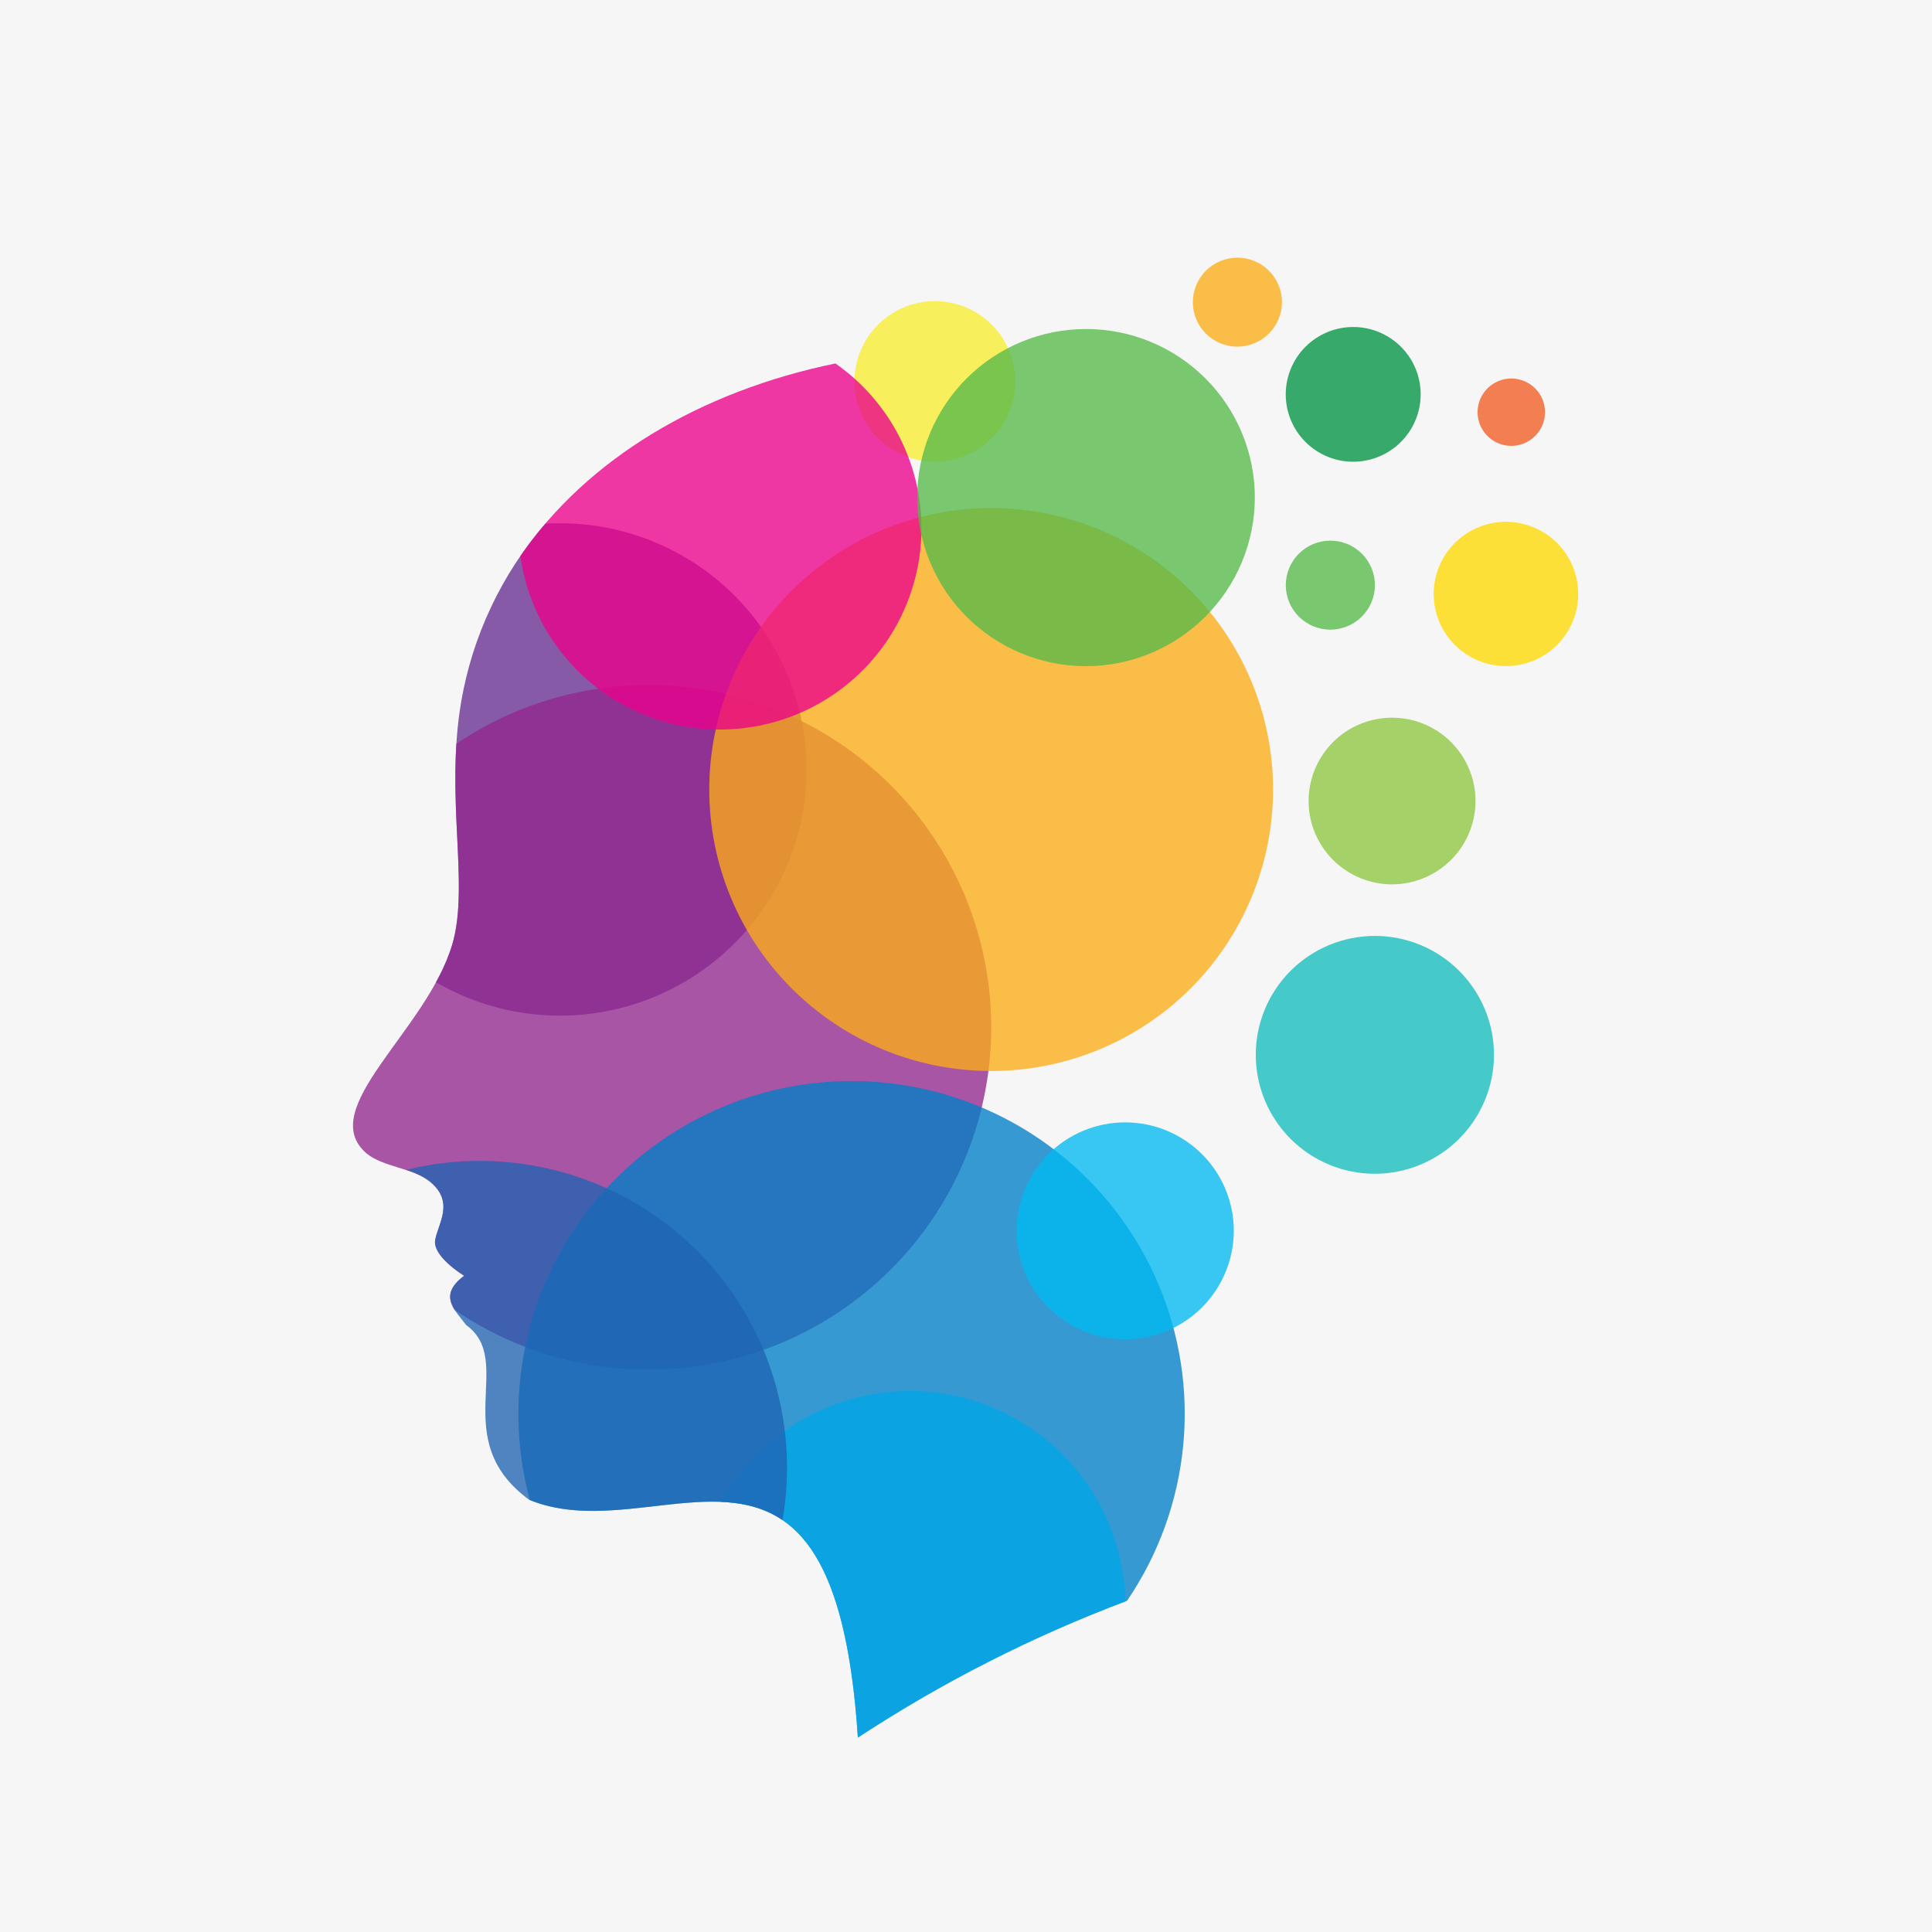 <svg xmlns="http://www.w3.org/2000/svg" xmlns:xlink="http://www.w3.org/1999/xlink" width="500" zoomAndPan="magnify" viewBox="0 0 375 375" height="500" preserveAspectRatio="xMidYMid meet" version="1.0"><defs><clipPath id="9eb7f05a69"><path d="M 68.324 132 L 193 132 L 193 266 L 68.324 266 Z M 68.324 132 " clip-rule="nonzero"/></clipPath><clipPath id="66c58b23c4"><path d="M 100 209 L 230 209 L 230 337.262 L 100 337.262 Z M 100 209 " clip-rule="nonzero"/></clipPath><clipPath id="97045fe752"><path d="M 139 269 L 219 269 L 219 337.262 L 139 337.262 Z M 139 269 " clip-rule="nonzero"/></clipPath><clipPath id="5f5d956a3a"><path d="M 278 101 L 306.672 101 L 306.672 130 L 278 130 Z M 278 101 " clip-rule="nonzero"/></clipPath><clipPath id="316090d8c3"><path d="M 231 50.012 L 249 50.012 L 249 68 L 231 68 Z M 231 50.012 " clip-rule="nonzero"/></clipPath></defs><rect x="-37.5" width="450" fill="#ffffff" y="-37.5" height="450" fill-opacity="1"/><rect x="-37.5" width="450" fill="#f6f6f6" y="-37.5" height="450" fill-opacity="1"/><path fill="#f9ed32" d="M 181.461 89.625 C 180.434 89.625 179.418 89.523 178.414 89.324 C 177.41 89.125 176.434 88.828 175.488 88.438 C 174.543 88.047 173.641 87.566 172.789 87 C 171.938 86.43 171.148 85.785 170.426 85.062 C 169.699 84.34 169.055 83.551 168.484 82.703 C 167.914 81.852 167.434 80.953 167.043 80.008 C 166.648 79.062 166.352 78.09 166.152 77.086 C 165.953 76.082 165.852 75.07 165.852 74.047 C 165.848 73.023 165.949 72.012 166.148 71.008 C 166.348 70.004 166.641 69.031 167.035 68.086 C 167.426 67.141 167.906 66.242 168.473 65.391 C 169.043 64.539 169.688 63.75 170.41 63.027 C 171.137 62.301 171.922 61.656 172.773 61.086 C 173.625 60.516 174.523 60.035 175.469 59.645 C 176.414 59.25 177.391 58.953 178.395 58.754 C 179.398 58.555 180.414 58.453 181.438 58.449 C 182.465 58.449 183.477 58.547 184.484 58.746 C 185.488 58.945 186.465 59.238 187.41 59.629 C 188.359 60.02 189.258 60.496 190.109 61.066 C 190.965 61.633 191.754 62.277 192.477 63 C 193.203 63.719 193.852 64.508 194.422 65.355 C 194.992 66.207 195.477 67.102 195.871 68.047 C 196.262 68.992 196.562 69.965 196.762 70.969 C 196.965 71.973 197.066 72.984 197.066 74.008 C 197.066 75.031 196.969 76.047 196.77 77.051 C 196.566 78.055 196.273 79.031 195.879 79.977 C 195.488 80.922 195.008 81.82 194.438 82.672 C 193.871 83.527 193.223 84.312 192.496 85.039 C 191.773 85.766 190.984 86.41 190.133 86.98 C 189.281 87.551 188.383 88.031 187.434 88.426 C 186.488 88.82 185.512 89.117 184.504 89.316 C 183.5 89.52 182.484 89.621 181.461 89.625 Z M 181.461 89.625 " fill-opacity="0.776" fill-rule="evenodd"/><path fill="#662d91" d="M 105.848 101.641 C 101.605 106.551 98.102 111.938 95.328 117.801 C 92.559 123.664 90.621 129.793 89.52 136.184 C 86.355 154.656 91.18 171.762 87.797 183.262 C 87.004 185.84 85.941 188.301 84.613 190.648 C 85.402 191.109 86.207 191.547 87.023 191.957 C 87.836 192.371 88.664 192.762 89.504 193.129 C 90.34 193.496 91.188 193.836 92.047 194.156 C 92.906 194.473 93.77 194.766 94.645 195.035 C 95.52 195.301 96.402 195.543 97.289 195.762 C 98.18 195.98 99.074 196.172 99.973 196.34 C 100.871 196.504 101.777 196.645 102.684 196.758 C 103.594 196.875 104.504 196.961 105.414 197.023 C 106.328 197.086 107.242 197.125 108.156 197.133 C 109.07 197.145 109.988 197.129 110.902 197.086 C 111.812 197.043 112.727 196.977 113.637 196.883 C 114.547 196.785 115.453 196.668 116.355 196.52 C 117.258 196.375 118.156 196.203 119.051 196.004 C 119.945 195.805 120.832 195.582 121.711 195.332 C 122.594 195.086 123.465 194.812 124.328 194.512 C 125.195 194.215 126.051 193.891 126.895 193.543 C 127.742 193.195 128.578 192.824 129.402 192.43 C 130.227 192.035 131.039 191.617 131.84 191.172 C 132.641 190.73 133.43 190.266 134.203 189.781 C 134.977 189.293 135.738 188.785 136.48 188.254 C 137.227 187.723 137.957 187.172 138.668 186.598 C 139.383 186.027 140.078 185.434 140.758 184.82 C 141.438 184.211 142.098 183.578 142.742 182.93 C 143.383 182.277 144.008 181.609 144.613 180.926 C 145.215 180.238 145.801 179.535 146.363 178.816 C 146.93 178.098 147.473 177.363 147.996 176.613 C 148.516 175.863 149.016 175.098 149.496 174.32 C 149.973 173.539 150.43 172.746 150.859 171.941 C 151.293 171.137 151.703 170.32 152.09 169.492 C 152.473 168.664 152.836 167.824 153.172 166.977 C 153.512 166.125 153.824 165.27 154.109 164.402 C 154.398 163.535 154.664 162.66 154.902 161.777 C 155.137 160.895 155.352 160.008 155.539 159.113 C 155.727 158.219 155.887 157.32 156.02 156.414 C 156.156 155.512 156.266 154.605 156.348 153.695 C 156.434 152.785 156.488 151.875 156.52 150.961 C 156.551 150.047 156.555 149.133 156.535 148.219 C 156.512 147.309 156.465 146.395 156.391 145.484 C 156.316 144.574 156.215 143.664 156.09 142.762 C 155.965 141.855 155.812 140.957 155.633 140.059 C 155.457 139.164 155.254 138.273 155.023 137.387 C 154.797 136.504 154.539 135.625 154.262 134.758 C 153.98 133.887 153.68 133.023 153.348 132.172 C 153.02 131.32 152.668 130.477 152.289 129.645 C 151.914 128.812 151.512 127.992 151.086 127.184 C 150.664 126.371 150.215 125.574 149.746 124.793 C 149.273 124.008 148.781 123.238 148.27 122.484 C 147.754 121.727 147.219 120.988 146.66 120.262 C 146.105 119.539 145.527 118.828 144.93 118.137 C 144.332 117.445 143.715 116.77 143.078 116.113 C 142.441 115.457 141.789 114.82 141.113 114.203 C 140.441 113.582 139.75 112.984 139.043 112.402 C 138.336 111.824 137.613 111.266 136.875 110.727 C 136.133 110.188 135.379 109.672 134.609 109.176 C 133.844 108.684 133.059 108.211 132.262 107.762 C 131.469 107.309 130.66 106.883 129.836 106.48 C 129.016 106.074 128.184 105.695 127.344 105.34 C 126.5 104.984 125.648 104.652 124.785 104.344 C 123.926 104.039 123.055 103.754 122.176 103.496 C 121.297 103.238 120.414 103.008 119.523 102.801 C 118.633 102.594 117.734 102.414 116.832 102.258 C 115.934 102.102 115.027 101.973 114.117 101.867 C 113.207 101.766 112.297 101.688 111.383 101.637 C 110.469 101.586 109.555 101.559 108.641 101.559 C 107.738 101.559 106.789 101.59 105.848 101.641 Z M 105.848 101.641 " fill-opacity="0.776" fill-rule="evenodd"/><g clip-path="url(#9eb7f05a69)"><path fill="#92278f" d="M 88.586 144.309 C 87.586 159.617 90.68 173.473 87.797 183.301 C 82.859 200.086 60.984 215.293 71.207 223.93 C 74.441 226.52 80.008 226.691 83.27 229.23 C 88.465 233.277 84.914 237.656 84.453 240.816 C 84.23 242.316 85.594 244.727 90.09 247.656 C 86.695 250.152 87.004 252.273 88.215 254.223 C 89.871 255.355 91.574 256.41 93.324 257.391 C 95.07 258.367 96.863 259.266 98.695 260.082 C 100.523 260.902 102.391 261.633 104.285 262.281 C 106.184 262.93 108.105 263.492 110.055 263.969 C 112.004 264.445 113.969 264.832 115.953 265.129 C 117.938 265.426 119.93 265.633 121.93 265.75 C 123.934 265.867 125.938 265.895 127.941 265.832 C 129.945 265.77 131.945 265.617 133.934 265.375 C 135.926 265.129 137.902 264.797 139.863 264.375 C 141.82 263.953 143.762 263.445 145.676 262.848 C 147.59 262.25 149.473 261.57 151.324 260.805 C 153.18 260.035 154.992 259.188 156.77 258.258 C 158.543 257.328 160.273 256.316 161.961 255.23 C 163.645 254.145 165.277 252.984 166.855 251.75 C 168.434 250.516 169.957 249.211 171.418 247.84 C 172.879 246.469 174.277 245.035 175.609 243.539 C 176.941 242.039 178.199 240.484 179.391 238.875 C 180.582 237.262 181.699 235.602 182.738 233.891 C 183.781 232.176 184.742 230.422 185.621 228.625 C 186.504 226.824 187.301 224.988 188.02 223.117 C 188.734 221.246 189.363 219.348 189.906 217.422 C 190.449 215.492 190.906 213.543 191.273 211.574 C 191.641 209.605 191.918 207.625 192.105 205.633 C 192.293 203.637 192.391 201.641 192.395 199.637 C 192.402 197.633 192.32 195.633 192.145 193.641 C 191.973 191.645 191.707 189.66 191.352 187.691 C 191 185.719 190.559 183.766 190.027 181.836 C 189.496 179.906 188.879 178 188.176 176.125 C 187.473 174.25 186.688 172.41 185.816 170.605 C 184.949 168.801 184 167.039 182.969 165.32 C 181.941 163.598 180.836 161.93 179.656 160.312 C 178.477 158.691 177.227 157.129 175.902 155.621 C 174.582 154.117 173.195 152.672 171.742 151.293 C 170.289 149.91 168.777 148.598 167.207 147.352 C 165.637 146.109 164.012 144.938 162.336 143.84 C 160.656 142.738 158.934 141.719 157.164 140.777 C 155.395 139.836 153.586 138.973 151.738 138.195 C 149.891 137.414 148.012 136.723 146.102 136.113 C 144.191 135.504 142.258 134.98 140.301 134.543 C 138.34 134.109 136.367 133.766 134.379 133.508 C 132.391 133.25 130.395 133.082 128.391 133.008 C 126.387 132.93 124.383 132.945 122.379 133.051 C 120.375 133.152 118.383 133.348 116.395 133.633 C 114.41 133.918 112.441 134.289 110.492 134.75 C 108.539 135.215 106.613 135.762 104.711 136.398 C 102.809 137.035 100.941 137.754 99.102 138.559 C 97.266 139.363 95.469 140.25 93.715 141.219 C 91.957 142.184 90.25 143.23 88.586 144.352 Z M 88.586 144.309 " fill-opacity="0.776" fill-rule="evenodd"/></g><g clip-path="url(#66c58b23c4)"><path fill="#007fc6" d="M 102.832 291.152 C 128.113 301.434 161.957 266.961 166.512 337.262 C 182.945 326.484 200.363 317.633 218.766 310.711 C 219.523 309.598 220.246 308.461 220.93 307.301 C 221.617 306.145 222.27 304.965 222.883 303.766 C 223.496 302.566 224.07 301.352 224.605 300.117 C 225.145 298.883 225.641 297.633 226.098 296.363 C 226.559 295.098 226.977 293.82 227.355 292.527 C 227.734 291.234 228.07 289.934 228.367 288.621 C 228.664 287.309 228.922 285.988 229.133 284.656 C 229.348 283.328 229.52 281.992 229.652 280.652 C 229.781 279.312 229.871 277.973 229.918 276.625 C 229.965 275.281 229.969 273.934 229.93 272.59 C 229.891 271.246 229.812 269.902 229.691 268.559 C 229.57 267.219 229.406 265.883 229.199 264.555 C 228.992 263.223 228.746 261.902 228.457 260.586 C 228.172 259.27 227.84 257.965 227.473 256.672 C 227.102 255.379 226.691 254.098 226.242 252.828 C 225.789 251.559 225.301 250.305 224.77 249.066 C 224.242 247.828 223.676 246.609 223.07 245.406 C 222.465 244.203 221.824 243.02 221.145 241.855 C 220.465 240.695 219.75 239.555 218.996 238.434 C 218.246 237.316 217.461 236.223 216.641 235.156 C 215.824 234.086 214.973 233.043 214.086 232.027 C 213.203 231.012 212.285 230.023 211.34 229.066 C 210.395 228.105 209.418 227.18 208.414 226.281 C 207.41 225.383 206.379 224.52 205.32 223.684 C 204.262 222.852 203.176 222.051 202.066 221.285 C 200.957 220.52 199.828 219.789 198.672 219.098 C 197.52 218.402 196.344 217.742 195.148 217.121 C 193.949 216.5 192.738 215.914 191.504 215.371 C 190.273 214.824 189.023 214.316 187.758 213.852 C 186.496 213.383 185.219 212.953 183.926 212.566 C 182.637 212.18 181.336 211.832 180.023 211.523 C 178.711 211.219 177.387 210.953 176.059 210.727 C 174.73 210.504 173.395 210.32 172.055 210.18 C 170.715 210.039 169.371 209.941 168.023 209.883 C 166.676 209.828 165.328 209.812 163.98 209.84 C 162.633 209.867 161.289 209.934 159.945 210.047 C 158.602 210.156 157.262 210.312 155.926 210.504 C 154.594 210.699 153.266 210.938 151.949 211.215 C 150.629 211.492 149.32 211.812 148.02 212.172 C 146.723 212.531 145.434 212.93 144.16 213.367 C 142.887 213.809 141.629 214.289 140.383 214.805 C 139.141 215.324 137.914 215.883 136.703 216.477 C 135.492 217.07 134.305 217.703 133.137 218.371 C 131.965 219.043 130.816 219.746 129.691 220.488 C 128.566 221.23 127.465 222.004 126.387 222.812 C 125.312 223.625 124.262 224.465 123.238 225.34 C 122.211 226.219 121.219 227.125 120.25 228.062 C 119.281 229 118.344 229.965 117.438 230.961 C 116.531 231.957 115.656 232.98 114.812 234.031 C 113.973 235.082 113.16 236.156 112.387 237.258 C 111.609 238.359 110.871 239.484 110.164 240.633 C 109.461 241.781 108.793 242.949 108.16 244.137 C 107.527 245.324 106.934 246.535 106.379 247.762 C 105.824 248.984 105.305 250.23 104.828 251.488 C 104.348 252.746 103.91 254.02 103.512 255.305 C 103.113 256.59 102.754 257.887 102.438 259.195 C 102.121 260.504 101.844 261.82 101.609 263.145 C 101.375 264.473 101.18 265.805 101.027 267.141 C 100.879 268.477 100.77 269.82 100.699 271.164 C 100.633 272.508 100.609 273.855 100.625 275.199 C 100.641 276.547 100.699 277.891 100.801 279.23 C 100.902 280.574 101.043 281.914 101.23 283.246 C 101.414 284.578 101.641 285.906 101.906 287.227 C 102.176 288.543 102.484 289.855 102.832 291.152 Z M 102.832 291.152 " fill-opacity="0.776" fill-rule="evenodd"/></g><g clip-path="url(#97045fe752)"><path fill="#01a6e6" d="M 139.949 291.516 C 153.305 292.074 164.078 299.754 166.512 337.262 C 182.855 326.551 200.168 317.734 218.453 310.82 C 218.426 309.68 218.352 308.547 218.234 307.414 C 218.113 306.281 217.945 305.156 217.734 304.039 C 217.523 302.922 217.266 301.812 216.965 300.715 C 216.66 299.617 216.312 298.535 215.922 297.465 C 215.531 296.395 215.098 295.344 214.621 294.309 C 214.145 293.277 213.625 292.262 213.066 291.273 C 212.504 290.281 211.906 289.312 211.266 288.371 C 210.629 287.426 209.953 286.512 209.238 285.625 C 208.523 284.738 207.777 283.879 206.992 283.055 C 206.207 282.227 205.391 281.434 204.543 280.676 C 203.695 279.914 202.816 279.191 201.906 278.5 C 201 277.812 200.066 277.164 199.105 276.551 C 198.145 275.938 197.16 275.367 196.152 274.836 C 195.145 274.301 194.117 273.812 193.066 273.363 C 192.02 272.914 190.953 272.512 189.875 272.148 C 188.793 271.789 187.699 271.473 186.594 271.199 C 185.484 270.926 184.367 270.699 183.242 270.52 C 182.117 270.34 180.988 270.203 179.852 270.113 C 178.715 270.023 177.574 269.98 176.438 269.984 C 175.297 269.988 174.156 270.039 173.023 270.137 C 171.887 270.234 170.758 270.375 169.633 270.562 C 168.508 270.754 167.395 270.988 166.289 271.266 C 165.184 271.547 164.09 271.871 163.012 272.238 C 161.934 272.605 160.871 273.02 159.828 273.473 C 158.781 273.93 157.758 274.426 156.754 274.965 C 155.75 275.504 154.77 276.082 153.812 276.699 C 152.855 277.32 151.926 277.977 151.02 278.672 C 150.117 279.363 149.246 280.094 148.402 280.859 C 147.559 281.625 146.746 282.426 145.969 283.258 C 145.188 284.086 144.445 284.949 143.738 285.844 C 143.031 286.734 142.359 287.652 141.727 288.602 C 141.094 289.547 140.504 290.52 139.949 291.516 Z M 139.949 291.516 " fill-opacity="0.776" fill-rule="evenodd"/></g><path fill="#2063b2" d="M 78.863 227.078 C 80.449 227.539 81.918 228.242 83.27 229.188 C 88.465 233.238 84.914 237.617 84.453 240.777 C 84.23 242.277 85.594 244.688 90.09 247.613 C 84.891 251.445 88.387 254.375 90.48 257.191 C 100.199 264.191 86.676 279.355 102.715 291.113 C 118.902 297.773 138.586 286.027 151.883 295.043 C 152.094 293.832 152.266 292.613 152.402 291.387 C 152.539 290.164 152.633 288.938 152.691 287.707 C 152.754 286.48 152.773 285.25 152.754 284.02 C 152.738 282.785 152.684 281.559 152.59 280.332 C 152.496 279.102 152.363 277.879 152.191 276.66 C 152.023 275.441 151.816 274.227 151.57 273.023 C 151.324 271.816 151.043 270.617 150.723 269.43 C 150.402 268.238 150.047 267.062 149.652 265.895 C 149.262 264.727 148.832 263.574 148.367 262.434 C 147.902 261.293 147.402 260.168 146.871 259.059 C 146.336 257.949 145.766 256.859 145.164 255.785 C 144.562 254.711 143.93 253.656 143.262 252.621 C 142.594 251.586 141.895 250.574 141.164 249.582 C 140.434 248.59 139.672 247.621 138.879 246.676 C 138.09 245.734 137.27 244.812 136.422 243.918 C 135.574 243.027 134.699 242.16 133.797 241.32 C 132.898 240.48 131.969 239.668 131.02 238.887 C 130.066 238.105 129.09 237.355 128.09 236.633 C 127.094 235.91 126.074 235.219 125.031 234.562 C 123.988 233.902 122.93 233.277 121.848 232.684 C 120.766 232.094 119.668 231.535 118.555 231.008 C 117.438 230.484 116.309 229.992 115.164 229.539 C 114.02 229.086 112.859 228.664 111.688 228.281 C 110.516 227.898 109.332 227.555 108.141 227.242 C 106.945 226.934 105.746 226.66 104.535 226.426 C 103.324 226.191 102.109 225.992 100.887 225.832 C 99.664 225.672 98.438 225.551 97.207 225.469 C 95.977 225.383 94.746 225.336 93.516 225.328 C 92.281 225.32 91.051 225.352 89.82 225.422 C 88.586 225.488 87.359 225.598 86.137 225.742 C 84.91 225.887 83.691 226.066 82.48 226.289 C 81.266 226.508 80.062 226.766 78.863 227.059 Z M 78.863 227.078 " fill-opacity="0.776" fill-rule="evenodd"/><path fill="#12bcbc" d="M 266.871 227.828 C 266.113 227.828 265.359 227.793 264.605 227.719 C 263.852 227.645 263.105 227.535 262.359 227.387 C 261.617 227.242 260.883 227.059 260.16 226.84 C 259.434 226.617 258.723 226.363 258.023 226.074 C 257.324 225.785 256.641 225.465 255.973 225.109 C 255.305 224.75 254.656 224.363 254.023 223.945 C 253.395 223.523 252.789 223.074 252.203 222.594 C 251.617 222.113 251.055 221.609 250.52 221.074 C 249.984 220.539 249.477 219.98 248.996 219.395 C 248.516 218.809 248.066 218.203 247.645 217.574 C 247.223 216.945 246.832 216.297 246.477 215.633 C 246.121 214.965 245.797 214.281 245.508 213.582 C 245.215 212.887 244.961 212.176 244.742 211.449 C 244.52 210.727 244.336 209.996 244.188 209.254 C 244.043 208.512 243.93 207.766 243.855 207.012 C 243.781 206.258 243.746 205.504 243.746 204.75 C 243.746 203.992 243.781 203.238 243.855 202.484 C 243.93 201.734 244.039 200.984 244.188 200.246 C 244.336 199.504 244.52 198.77 244.738 198.047 C 244.961 197.324 245.215 196.613 245.504 195.914 C 245.793 195.215 246.117 194.531 246.473 193.863 C 246.832 193.199 247.219 192.551 247.641 191.922 C 248.062 191.293 248.512 190.688 248.992 190.102 C 249.473 189.516 249.98 188.957 250.516 188.422 C 251.051 187.887 251.613 187.379 252.195 186.902 C 252.781 186.422 253.391 185.973 254.02 185.551 C 254.648 185.129 255.297 184.742 255.965 184.387 C 256.633 184.031 257.316 183.707 258.016 183.418 C 258.715 183.129 259.43 182.875 260.152 182.656 C 260.879 182.434 261.613 182.25 262.355 182.105 C 263.098 181.957 263.844 181.848 264.598 181.773 C 265.352 181.699 266.109 181.66 266.867 181.66 C 267.621 181.66 268.379 181.699 269.133 181.773 C 269.887 181.848 270.633 181.957 271.375 182.105 C 272.121 182.254 272.852 182.438 273.578 182.656 C 274.301 182.875 275.016 183.129 275.715 183.422 C 276.414 183.711 277.098 184.031 277.766 184.391 C 278.434 184.746 279.082 185.133 279.711 185.555 C 280.34 185.977 280.949 186.426 281.531 186.906 C 282.117 187.383 282.68 187.891 283.215 188.426 C 283.75 188.961 284.258 189.523 284.738 190.105 C 285.219 190.691 285.668 191.297 286.09 191.926 C 286.508 192.555 286.898 193.203 287.254 193.871 C 287.609 194.539 287.934 195.219 288.223 195.918 C 288.512 196.617 288.77 197.328 288.988 198.051 C 289.207 198.777 289.391 199.508 289.539 200.25 C 289.684 200.992 289.797 201.738 289.871 202.492 C 289.945 203.246 289.98 204 289.98 204.754 C 289.98 205.512 289.941 206.266 289.863 207.016 C 289.789 207.766 289.676 208.512 289.527 209.254 C 289.379 209.992 289.195 210.727 288.973 211.449 C 288.754 212.172 288.5 212.879 288.207 213.578 C 287.918 214.273 287.594 214.957 287.238 215.621 C 286.879 216.289 286.492 216.934 286.07 217.562 C 285.648 218.191 285.199 218.797 284.719 219.379 C 284.238 219.965 283.73 220.523 283.199 221.059 C 282.664 221.59 282.102 222.098 281.52 222.578 C 280.934 223.055 280.328 223.504 279.699 223.926 C 279.07 224.344 278.422 224.734 277.754 225.09 C 277.09 225.445 276.406 225.77 275.707 226.059 C 275.008 226.352 274.297 226.605 273.574 226.824 C 272.852 227.047 272.117 227.23 271.379 227.379 C 270.637 227.527 269.887 227.637 269.137 227.715 C 268.383 227.789 267.629 227.828 266.871 227.828 Z M 266.871 227.828 " fill-opacity="0.776" fill-rule="evenodd"/><path fill="#00b9f1" d="M 218.453 259.961 C 217.762 259.965 217.074 259.934 216.387 259.867 C 215.699 259.801 215.016 259.703 214.336 259.57 C 213.66 259.438 212.988 259.27 212.328 259.07 C 211.664 258.875 211.016 258.645 210.375 258.379 C 209.738 258.117 209.113 257.824 208.5 257.5 C 207.891 257.176 207.297 256.824 206.723 256.441 C 206.148 256.062 205.594 255.652 205.059 255.215 C 204.523 254.777 204.008 254.316 203.52 253.832 C 203.031 253.344 202.566 252.836 202.125 252.301 C 201.688 251.77 201.273 251.219 200.887 250.645 C 200.504 250.07 200.148 249.48 199.82 248.871 C 199.492 248.266 199.195 247.645 198.93 247.008 C 198.664 246.367 198.43 245.719 198.23 245.062 C 198.027 244.402 197.859 243.734 197.723 243.055 C 197.586 242.379 197.484 241.699 197.414 241.012 C 197.344 240.324 197.309 239.637 197.309 238.945 C 197.309 238.258 197.34 237.57 197.406 236.883 C 197.473 236.195 197.574 235.512 197.707 234.836 C 197.84 234.16 198.008 233.492 198.207 232.828 C 198.406 232.168 198.637 231.52 198.898 230.883 C 199.164 230.246 199.457 229.621 199.781 229.012 C 200.105 228.402 200.461 227.812 200.844 227.238 C 201.227 226.664 201.637 226.109 202.074 225.574 C 202.512 225.039 202.977 224.527 203.461 224.039 C 203.949 223.551 204.461 223.09 204.996 222.648 C 205.527 222.211 206.082 221.801 206.656 221.414 C 207.23 221.031 207.82 220.676 208.43 220.352 C 209.039 220.023 209.664 219.73 210.301 219.465 C 210.941 219.199 211.59 218.965 212.25 218.766 C 212.91 218.566 213.582 218.398 214.258 218.262 C 214.938 218.125 215.617 218.023 216.305 217.957 C 216.992 217.887 217.684 217.852 218.375 217.852 C 219.066 217.852 219.754 217.883 220.441 217.953 C 221.129 218.02 221.812 218.121 222.488 218.254 C 223.168 218.387 223.836 218.555 224.5 218.754 C 225.16 218.953 225.809 219.188 226.449 219.449 C 227.086 219.711 227.711 220.008 228.32 220.332 C 228.93 220.656 229.523 221.012 230.098 221.395 C 230.672 221.777 231.227 222.188 231.762 222.625 C 232.297 223.062 232.809 223.523 233.297 224.012 C 233.785 224.5 234.25 225.012 234.688 225.543 C 235.125 226.078 235.539 226.629 235.922 227.203 C 236.305 227.777 236.66 228.367 236.988 228.977 C 237.312 229.586 237.609 230.207 237.871 230.844 C 238.137 231.484 238.371 232.133 238.57 232.793 C 238.77 233.453 238.938 234.121 239.074 234.797 C 239.207 235.473 239.309 236.156 239.379 236.844 C 239.445 237.527 239.48 238.219 239.48 238.906 C 239.477 239.594 239.441 240.281 239.375 240.965 C 239.305 241.648 239.203 242.328 239.07 243.004 C 238.934 243.68 238.766 244.344 238.566 245.004 C 238.367 245.66 238.133 246.309 237.871 246.945 C 237.605 247.578 237.312 248.199 236.988 248.809 C 236.66 249.414 236.309 250.004 235.926 250.578 C 235.543 251.148 235.133 251.699 234.699 252.234 C 234.262 252.766 233.801 253.273 233.312 253.762 C 232.828 254.25 232.316 254.711 231.785 255.148 C 231.254 255.586 230.703 255.996 230.129 256.379 C 229.559 256.766 228.969 257.117 228.363 257.445 C 227.754 257.77 227.133 258.066 226.5 258.332 C 225.863 258.598 225.215 258.832 224.559 259.031 C 223.898 259.234 223.23 259.402 222.555 259.539 C 221.883 259.676 221.199 259.781 220.516 259.852 C 219.828 259.922 219.145 259.957 218.453 259.961 Z M 218.453 259.961 " fill-opacity="0.776" fill-rule="evenodd"/><path fill="#8dc63f" d="M 270.195 171.652 C 269.664 171.652 269.137 171.629 268.609 171.574 C 268.082 171.523 267.555 171.445 267.035 171.344 C 266.516 171.238 266 171.109 265.492 170.957 C 264.984 170.805 264.488 170.625 263.996 170.422 C 263.508 170.219 263.027 169.992 262.559 169.742 C 262.09 169.492 261.637 169.223 261.195 168.926 C 260.754 168.633 260.328 168.316 259.918 167.98 C 259.508 167.645 259.117 167.289 258.742 166.914 C 258.363 166.539 258.008 166.148 257.672 165.738 C 257.336 165.328 257.02 164.902 256.727 164.461 C 256.43 164.023 256.16 163.566 255.91 163.102 C 255.66 162.633 255.434 162.156 255.23 161.664 C 255.027 161.176 254.848 160.676 254.695 160.172 C 254.539 159.664 254.41 159.148 254.309 158.629 C 254.203 158.109 254.125 157.586 254.074 157.059 C 254.023 156.531 253.996 156.004 253.996 155.473 C 253.996 154.945 254.023 154.414 254.074 153.887 C 254.129 153.359 254.207 152.836 254.309 152.316 C 254.414 151.797 254.543 151.285 254.695 150.777 C 254.852 150.27 255.027 149.773 255.23 149.281 C 255.434 148.793 255.66 148.316 255.91 147.848 C 256.16 147.383 256.434 146.926 256.73 146.488 C 257.023 146.047 257.34 145.621 257.676 145.211 C 258.016 144.801 258.371 144.41 258.746 144.035 C 259.121 143.66 259.512 143.305 259.922 142.969 C 260.332 142.633 260.758 142.32 261.199 142.023 C 261.641 141.73 262.098 141.457 262.566 141.207 C 263.031 140.961 263.512 140.734 264.004 140.531 C 264.492 140.328 264.992 140.148 265.5 139.996 C 266.008 139.844 266.523 139.715 267.043 139.609 C 267.562 139.508 268.086 139.43 268.613 139.379 C 269.145 139.328 269.672 139.301 270.203 139.301 C 270.734 139.301 271.262 139.328 271.793 139.379 C 272.32 139.434 272.844 139.512 273.363 139.613 C 273.883 139.719 274.398 139.848 274.906 140 C 275.414 140.152 275.914 140.332 276.402 140.535 C 276.895 140.738 277.371 140.965 277.84 141.215 C 278.309 141.465 278.762 141.738 279.203 142.031 C 279.645 142.328 280.07 142.641 280.48 142.977 C 280.891 143.316 281.281 143.672 281.656 144.047 C 282.031 144.418 282.387 144.812 282.723 145.223 C 283.062 145.633 283.375 146.059 283.672 146.496 C 283.965 146.938 284.238 147.391 284.488 147.859 C 284.738 148.328 284.965 148.805 285.168 149.297 C 285.371 149.785 285.547 150.285 285.703 150.789 C 285.855 151.297 285.984 151.812 286.086 152.332 C 286.191 152.852 286.266 153.375 286.32 153.902 C 286.371 154.43 286.395 154.957 286.395 155.488 C 286.395 156.016 286.367 156.543 286.316 157.07 C 286.262 157.598 286.184 158.121 286.078 158.641 C 285.977 159.16 285.848 159.672 285.691 160.18 C 285.535 160.684 285.359 161.184 285.156 161.672 C 284.953 162.16 284.723 162.637 284.473 163.105 C 284.223 163.57 283.949 164.023 283.656 164.465 C 283.363 164.906 283.047 165.328 282.711 165.738 C 282.371 166.148 282.016 166.539 281.641 166.914 C 281.266 167.289 280.875 167.641 280.465 167.977 C 280.055 168.312 279.629 168.629 279.188 168.922 C 278.746 169.219 278.293 169.488 277.824 169.738 C 277.359 169.988 276.879 170.215 276.391 170.418 C 275.902 170.621 275.402 170.801 274.895 170.953 C 274.387 171.105 273.875 171.234 273.355 171.34 C 272.836 171.441 272.312 171.52 271.781 171.574 C 271.254 171.625 270.727 171.652 270.195 171.652 Z M 270.195 171.652 " fill-opacity="0.776" fill-rule="evenodd"/><g clip-path="url(#5f5d956a3a)"><path fill="#ffd900" d="M 278.277 115.289 C 278.277 116.207 278.367 117.117 278.547 118.02 C 278.727 118.922 278.992 119.797 279.344 120.648 C 279.695 121.496 280.129 122.305 280.641 123.07 C 281.152 123.832 281.734 124.539 282.383 125.191 C 283.035 125.84 283.746 126.422 284.512 126.934 C 285.277 127.445 286.086 127.875 286.934 128.227 C 287.785 128.578 288.664 128.844 289.566 129.023 C 290.469 129.203 291.383 129.293 292.305 129.293 C 293.223 129.293 294.137 129.203 295.039 129.023 C 295.941 128.844 296.82 128.578 297.672 128.227 C 298.523 127.875 299.332 127.445 300.098 126.934 C 300.863 126.422 301.57 125.84 302.223 125.191 C 302.871 124.539 303.453 123.832 303.965 123.07 C 304.477 122.305 304.91 121.496 305.262 120.648 C 305.613 119.797 305.883 118.922 306.062 118.02 C 306.242 117.117 306.332 116.207 306.332 115.289 C 306.332 114.367 306.242 113.457 306.062 112.555 C 305.883 111.652 305.613 110.777 305.262 109.926 C 304.91 109.078 304.477 108.27 303.965 107.504 C 303.453 106.742 302.871 106.035 302.223 105.383 C 301.57 104.734 300.863 104.152 300.098 103.641 C 299.332 103.129 298.523 102.699 297.672 102.348 C 296.82 101.996 295.941 101.73 295.039 101.551 C 294.137 101.371 293.223 101.281 292.305 101.281 C 291.383 101.281 290.469 101.371 289.566 101.551 C 288.664 101.73 287.785 101.996 286.934 102.348 C 286.086 102.699 285.277 103.129 284.512 103.641 C 283.746 104.152 283.035 104.734 282.383 105.383 C 281.734 106.035 281.152 106.742 280.641 107.504 C 280.129 108.27 279.695 109.078 279.344 109.926 C 278.992 110.777 278.727 111.652 278.547 112.555 C 278.367 113.457 278.277 114.367 278.277 115.289 Z M 278.277 115.289 " fill-opacity="0.776" fill-rule="nonzero"/></g><path fill="#009444" d="M 262.668 89.625 C 261.809 89.625 260.957 89.539 260.113 89.375 C 259.27 89.207 258.449 88.961 257.652 88.633 C 256.859 88.305 256.105 87.902 255.391 87.426 C 254.672 86.949 254.012 86.406 253.402 85.801 C 252.793 85.191 252.25 84.531 251.773 83.816 C 251.293 83.105 250.891 82.352 250.562 81.559 C 250.23 80.766 249.984 79.945 249.812 79.105 C 249.645 78.262 249.562 77.41 249.562 76.555 C 249.562 75.695 249.645 74.844 249.812 74 C 249.98 73.16 250.227 72.34 250.555 71.547 C 250.887 70.754 251.289 70 251.766 69.285 C 252.242 68.57 252.785 67.91 253.395 67.305 C 254 66.695 254.664 66.152 255.379 65.676 C 256.094 65.199 256.848 64.797 257.641 64.465 C 258.438 64.137 259.254 63.891 260.098 63.723 C 260.941 63.555 261.793 63.469 262.652 63.469 C 263.516 63.469 264.367 63.555 265.211 63.719 C 266.055 63.887 266.871 64.137 267.668 64.465 C 268.461 64.793 269.215 65.195 269.93 65.672 C 270.645 66.148 271.309 66.691 271.918 67.297 C 272.523 67.906 273.066 68.566 273.547 69.281 C 274.023 69.996 274.426 70.75 274.758 71.543 C 275.086 72.336 275.332 73.152 275.5 73.996 C 275.668 74.836 275.754 75.688 275.754 76.547 C 275.75 77.406 275.668 78.254 275.5 79.094 C 275.328 79.938 275.082 80.754 274.75 81.547 C 274.422 82.336 274.02 83.09 273.543 83.805 C 273.066 84.516 272.523 85.176 271.914 85.785 C 271.309 86.391 270.648 86.934 269.934 87.41 C 269.219 87.887 268.465 88.289 267.672 88.621 C 266.879 88.949 266.062 89.199 265.219 89.367 C 264.379 89.535 263.527 89.621 262.668 89.625 Z M 262.668 89.625 " fill-opacity="0.776" fill-rule="evenodd"/><path fill="#56ba48" d="M 258.223 122.215 C 257.652 122.215 257.09 122.16 256.535 122.051 C 255.977 121.938 255.438 121.773 254.91 121.559 C 254.387 121.34 253.887 121.074 253.414 120.758 C 252.945 120.445 252.508 120.086 252.105 119.684 C 251.703 119.285 251.344 118.848 251.031 118.375 C 250.715 117.906 250.449 117.406 250.23 116.883 C 250.012 116.359 249.848 115.82 249.738 115.262 C 249.625 114.707 249.57 114.145 249.57 113.578 C 249.57 113.012 249.625 112.449 249.738 111.891 C 249.848 111.336 250.012 110.797 250.23 110.273 C 250.449 109.746 250.715 109.25 251.031 108.777 C 251.344 108.309 251.703 107.871 252.105 107.469 C 252.508 107.07 252.945 106.711 253.414 106.395 C 253.887 106.082 254.387 105.812 254.91 105.598 C 255.438 105.379 255.977 105.215 256.535 105.105 C 257.09 104.996 257.652 104.941 258.223 104.941 C 258.789 104.941 259.352 104.996 259.91 105.105 C 260.465 105.215 261.008 105.379 261.531 105.598 C 262.059 105.812 262.555 106.082 263.027 106.395 C 263.5 106.711 263.938 107.07 264.34 107.469 C 264.742 107.871 265.098 108.309 265.414 108.777 C 265.73 109.25 265.996 109.746 266.215 110.273 C 266.43 110.797 266.594 111.336 266.707 111.891 C 266.816 112.449 266.871 113.012 266.871 113.578 C 266.871 114.145 266.816 114.707 266.703 115.262 C 266.59 115.816 266.426 116.355 266.207 116.879 C 265.992 117.402 265.723 117.902 265.41 118.371 C 265.094 118.844 264.734 119.277 264.332 119.68 C 263.93 120.082 263.496 120.438 263.023 120.754 C 262.551 121.07 262.055 121.336 261.527 121.551 C 261.004 121.77 260.465 121.934 259.906 122.047 C 259.352 122.156 258.789 122.215 258.223 122.215 Z M 258.223 122.215 " fill-opacity="0.776" fill-rule="evenodd"/><g clip-path="url(#316090d8c3)"><path fill="#fbad17" d="M 240.18 67.289 C 239.613 67.289 239.051 67.234 238.492 67.121 C 237.934 67.012 237.395 66.848 236.871 66.633 C 236.344 66.414 235.848 66.148 235.375 65.832 C 234.902 65.52 234.465 65.16 234.062 64.758 C 233.66 64.359 233.305 63.922 232.988 63.449 C 232.672 62.977 232.406 62.48 232.188 61.957 C 231.973 61.434 231.805 60.891 231.695 60.336 C 231.586 59.781 231.531 59.219 231.531 58.652 C 231.531 58.082 231.586 57.523 231.695 56.965 C 231.805 56.41 231.973 55.871 232.188 55.344 C 232.406 54.82 232.672 54.324 232.988 53.852 C 233.305 53.379 233.66 52.945 234.062 52.543 C 234.465 52.141 234.902 51.785 235.375 51.469 C 235.848 51.152 236.344 50.887 236.871 50.672 C 237.395 50.453 237.934 50.289 238.492 50.18 C 239.051 50.07 239.613 50.012 240.18 50.012 C 240.75 50.012 241.312 50.07 241.867 50.18 C 242.426 50.289 242.965 50.453 243.492 50.672 C 244.016 50.887 244.516 51.152 244.984 51.469 C 245.457 51.785 245.895 52.141 246.297 52.543 C 246.699 52.945 247.059 53.379 247.371 53.852 C 247.688 54.324 247.953 54.82 248.172 55.344 C 248.391 55.871 248.555 56.41 248.664 56.965 C 248.773 57.523 248.832 58.082 248.832 58.652 C 248.828 59.219 248.773 59.777 248.66 60.336 C 248.551 60.891 248.383 61.43 248.168 61.953 C 247.949 62.477 247.684 62.973 247.367 63.445 C 247.051 63.918 246.691 64.352 246.293 64.754 C 245.891 65.152 245.453 65.512 244.98 65.828 C 244.508 66.141 244.012 66.41 243.488 66.625 C 242.965 66.844 242.422 67.008 241.867 67.121 C 241.309 67.23 240.746 67.289 240.18 67.289 Z M 240.18 67.289 " fill-opacity="0.776" fill-rule="evenodd"/></g><path fill="#f15c22" d="M 293.312 86.543 C 292.887 86.543 292.461 86.5 292.039 86.414 C 291.617 86.328 291.211 86.203 290.812 86.035 C 290.418 85.871 290.039 85.668 289.684 85.426 C 289.328 85.188 289 84.914 288.695 84.613 C 288.395 84.309 288.125 83.977 287.887 83.617 C 287.648 83.262 287.449 82.883 287.285 82.488 C 287.125 82.09 287 81.68 286.918 81.262 C 286.836 80.84 286.797 80.414 286.797 79.984 C 286.797 79.559 286.84 79.133 286.926 78.711 C 287.012 78.293 287.137 77.883 287.301 77.488 C 287.469 77.09 287.668 76.715 287.91 76.359 C 288.148 76.004 288.422 75.676 288.727 75.371 C 289.031 75.07 289.359 74.801 289.719 74.562 C 290.074 74.324 290.453 74.125 290.852 73.961 C 291.246 73.797 291.656 73.672 292.078 73.59 C 292.5 73.508 292.926 73.465 293.355 73.469 C 293.785 73.469 294.211 73.512 294.629 73.594 C 295.051 73.68 295.461 73.805 295.855 73.969 C 296.254 74.133 296.629 74.336 296.988 74.574 C 297.344 74.812 297.676 75.082 297.977 75.387 C 298.281 75.691 298.551 76.02 298.789 76.375 C 299.031 76.734 299.23 77.109 299.395 77.508 C 299.559 77.902 299.684 78.312 299.766 78.73 C 299.852 79.152 299.891 79.578 299.891 80.004 C 299.891 80.438 299.848 80.863 299.762 81.285 C 299.676 81.707 299.551 82.113 299.387 82.512 C 299.219 82.91 299.016 83.285 298.777 83.645 C 298.535 84 298.262 84.332 297.957 84.633 C 297.652 84.938 297.32 85.207 296.961 85.445 C 296.602 85.684 296.227 85.887 295.828 86.051 C 295.43 86.215 295.016 86.336 294.594 86.422 C 294.172 86.504 293.746 86.543 293.312 86.543 Z M 293.312 86.543 " fill-opacity="0.776" fill-rule="evenodd"/><path fill="#fbad17" d="M 137.668 153.246 C 137.668 155.039 137.754 156.824 137.93 158.602 C 138.105 160.383 138.367 162.152 138.719 163.906 C 139.066 165.66 139.5 167.395 140.023 169.109 C 140.543 170.82 141.145 172.504 141.832 174.156 C 142.516 175.809 143.281 177.426 144.125 179.004 C 144.973 180.582 145.891 182.113 146.887 183.602 C 147.883 185.09 148.949 186.527 150.086 187.91 C 151.223 189.293 152.426 190.617 153.691 191.883 C 154.961 193.148 156.285 194.348 157.672 195.484 C 159.055 196.617 160.492 197.684 161.984 198.676 C 163.473 199.672 165.008 200.59 166.59 201.434 C 168.168 202.277 169.789 203.039 171.441 203.727 C 173.098 204.41 174.785 205.012 176.5 205.531 C 178.215 206.051 179.949 206.484 181.707 206.836 C 183.465 207.184 185.234 207.445 187.02 207.621 C 188.801 207.797 190.59 207.883 192.383 207.883 C 194.176 207.883 195.961 207.797 197.746 207.621 C 199.527 207.445 201.301 207.184 203.059 206.836 C 204.812 206.484 206.551 206.051 208.266 205.531 C 209.98 205.012 211.664 204.41 213.32 203.727 C 214.977 203.039 216.594 202.277 218.176 201.434 C 219.754 200.59 221.289 199.672 222.781 198.676 C 224.27 197.684 225.707 196.617 227.094 195.484 C 228.48 194.348 229.805 193.148 231.074 191.883 C 232.34 190.617 233.543 189.293 234.68 187.91 C 235.816 186.527 236.883 185.09 237.879 183.602 C 238.871 182.113 239.793 180.582 240.637 179.004 C 241.48 177.426 242.246 175.809 242.934 174.156 C 243.621 172.504 244.223 170.82 244.742 169.109 C 245.262 167.395 245.699 165.66 246.047 163.906 C 246.398 162.152 246.66 160.383 246.836 158.602 C 247.012 156.824 247.098 155.039 247.098 153.246 C 247.098 151.457 247.012 149.672 246.836 147.891 C 246.66 146.113 246.398 144.344 246.047 142.59 C 245.699 140.832 245.262 139.102 244.742 137.387 C 244.223 135.676 243.621 133.992 242.934 132.34 C 242.246 130.688 241.48 129.07 240.637 127.492 C 239.793 125.914 238.871 124.383 237.879 122.895 C 236.883 121.406 235.816 119.969 234.68 118.586 C 233.543 117.203 232.34 115.879 231.074 114.613 C 229.805 113.348 228.48 112.148 227.094 111.012 C 225.707 109.879 224.27 108.812 222.781 107.82 C 221.289 106.824 219.754 105.906 218.176 105.062 C 216.594 104.219 214.977 103.453 213.32 102.77 C 211.664 102.086 209.98 101.484 208.266 100.965 C 206.551 100.445 204.812 100.012 203.059 99.66 C 201.301 99.312 199.527 99.051 197.746 98.875 C 195.961 98.699 194.176 98.609 192.383 98.609 C 190.59 98.609 188.801 98.699 187.02 98.875 C 185.234 99.051 183.465 99.312 181.707 99.66 C 179.949 100.012 178.215 100.445 176.5 100.965 C 174.785 101.484 173.098 102.086 171.441 102.77 C 169.789 103.453 168.168 104.219 166.59 105.062 C 165.008 105.906 163.473 106.824 161.984 107.82 C 160.492 108.812 159.055 109.879 157.672 111.012 C 156.285 112.148 154.961 113.348 153.691 114.613 C 152.426 115.879 151.223 117.203 150.086 118.586 C 148.949 119.969 147.883 121.406 146.887 122.895 C 145.891 124.383 144.973 125.914 144.125 127.492 C 143.281 129.07 142.516 130.688 141.832 132.34 C 141.145 133.992 140.543 135.676 140.023 137.387 C 139.5 139.102 139.066 140.832 138.719 142.59 C 138.367 144.344 138.105 146.113 137.93 147.891 C 137.754 149.672 137.668 151.457 137.668 153.246 Z M 137.668 153.246 " fill-opacity="0.776" fill-rule="nonzero"/><path fill="#ec008b" d="M 162.156 70.547 C 135.934 75.945 113.969 89.062 101.012 107.93 C 101.121 108.727 101.258 109.523 101.418 110.312 C 101.578 111.102 101.766 111.887 101.973 112.668 C 102.184 113.445 102.418 114.219 102.672 114.98 C 102.93 115.746 103.211 116.504 103.516 117.25 C 103.82 117.996 104.145 118.734 104.496 119.461 C 104.844 120.188 105.219 120.902 105.613 121.605 C 106.004 122.312 106.422 123.004 106.859 123.68 C 107.297 124.359 107.754 125.023 108.23 125.672 C 108.711 126.324 109.207 126.957 109.727 127.578 C 110.242 128.195 110.777 128.797 111.332 129.383 C 111.887 129.969 112.461 130.539 113.051 131.09 C 113.641 131.641 114.25 132.172 114.871 132.684 C 115.496 133.195 116.133 133.691 116.785 134.164 C 117.441 134.637 118.109 135.09 118.789 135.523 C 119.473 135.953 120.168 136.363 120.875 136.754 C 121.582 137.145 122.301 137.512 123.031 137.855 C 123.762 138.199 124.5 138.523 125.25 138.82 C 126 139.121 126.762 139.395 127.527 139.648 C 128.293 139.898 129.07 140.129 129.852 140.332 C 130.633 140.535 131.418 140.715 132.211 140.871 C 133.004 141.027 133.801 141.156 134.602 141.262 C 135.402 141.367 136.207 141.449 137.012 141.508 C 137.816 141.562 138.625 141.594 139.43 141.602 C 140.238 141.605 141.047 141.59 141.852 141.547 C 142.66 141.504 143.465 141.434 144.266 141.34 C 145.066 141.246 145.867 141.129 146.66 140.988 C 147.457 140.844 148.246 140.676 149.031 140.484 C 149.816 140.293 150.594 140.078 151.363 139.84 C 152.137 139.598 152.898 139.336 153.652 139.051 C 154.406 138.762 155.152 138.453 155.891 138.121 C 156.625 137.785 157.348 137.434 158.062 137.055 C 158.777 136.676 159.477 136.277 160.168 135.855 C 160.855 135.434 161.531 134.992 162.191 134.531 C 162.852 134.066 163.5 133.586 164.133 133.082 C 164.762 132.578 165.379 132.055 165.977 131.516 C 166.574 130.973 167.156 130.414 167.723 129.84 C 168.285 129.262 168.832 128.668 169.359 128.059 C 169.887 127.445 170.395 126.82 170.883 126.18 C 171.371 125.535 171.84 124.879 172.289 124.207 C 172.738 123.535 173.164 122.852 173.57 122.156 C 173.973 121.457 174.359 120.75 174.719 120.027 C 175.082 119.305 175.418 118.574 175.734 117.832 C 176.051 117.09 176.344 116.34 176.613 115.578 C 176.883 114.816 177.129 114.051 177.352 113.273 C 177.574 112.5 177.77 111.719 177.941 110.93 C 178.117 110.141 178.266 109.348 178.391 108.551 C 178.512 107.754 178.613 106.957 178.688 106.152 C 178.762 105.348 178.812 104.543 178.836 103.738 C 178.859 102.934 178.859 102.125 178.836 101.32 C 178.809 100.516 178.758 99.711 178.684 98.906 C 178.609 98.105 178.508 97.305 178.383 96.508 C 178.258 95.711 178.109 94.918 177.934 94.129 C 177.758 93.344 177.562 92.562 177.34 91.785 C 177.117 91.012 176.871 90.242 176.598 89.484 C 176.328 88.723 176.035 87.973 175.719 87.23 C 175.402 86.488 175.062 85.758 174.699 85.035 C 174.336 84.316 173.953 83.605 173.547 82.91 C 173.141 82.215 172.715 81.527 172.266 80.859 C 171.816 80.188 171.348 79.531 170.855 78.891 C 170.367 78.25 169.859 77.621 169.332 77.012 C 168.805 76.402 168.258 75.809 167.691 75.234 C 167.125 74.656 166.543 74.098 165.945 73.559 C 165.344 73.02 164.73 72.496 164.098 71.996 C 163.465 71.492 162.816 71.012 162.156 70.547 Z M 162.156 70.547 " fill-opacity="0.776" fill-rule="evenodd"/><path fill="#56ba48" d="M 210.805 129.305 C 209.73 129.305 208.66 129.25 207.594 129.148 C 206.523 129.043 205.465 128.887 204.41 128.676 C 203.359 128.469 202.316 128.207 201.289 127.898 C 200.266 127.586 199.254 127.227 198.262 126.816 C 197.27 126.406 196.301 125.949 195.355 125.445 C 194.406 124.938 193.488 124.391 192.598 123.793 C 191.703 123.199 190.844 122.562 190.012 121.883 C 189.184 121.203 188.387 120.484 187.629 119.727 C 186.871 118.969 186.148 118.176 185.469 117.348 C 184.789 116.52 184.148 115.66 183.551 114.77 C 182.957 113.875 182.402 112.957 181.898 112.012 C 181.391 111.07 180.934 110.102 180.523 109.109 C 180.109 108.121 179.75 107.113 179.438 106.086 C 179.125 105.062 178.867 104.023 178.656 102.973 C 178.445 101.922 178.289 100.863 178.184 99.797 C 178.078 98.73 178.023 97.66 178.023 96.59 C 178.023 95.516 178.078 94.449 178.184 93.379 C 178.285 92.312 178.445 91.254 178.652 90.203 C 178.863 89.152 179.121 88.113 179.434 87.09 C 179.746 86.062 180.105 85.055 180.516 84.066 C 180.926 83.074 181.387 82.105 181.891 81.16 C 182.398 80.215 182.949 79.297 183.543 78.406 C 184.141 77.516 184.777 76.656 185.461 75.828 C 186.141 75 186.859 74.207 187.621 73.445 C 188.379 72.688 189.172 71.969 190.004 71.289 C 190.832 70.609 191.691 69.973 192.586 69.375 C 193.477 68.781 194.398 68.23 195.344 67.727 C 196.289 67.219 197.258 66.762 198.25 66.352 C 199.242 65.941 200.25 65.582 201.277 65.27 C 202.305 64.957 203.344 64.699 204.398 64.488 C 205.449 64.281 206.512 64.121 207.578 64.02 C 208.648 63.914 209.719 63.859 210.793 63.859 C 211.863 63.859 212.934 63.91 214.004 64.016 C 215.07 64.121 216.133 64.277 217.184 64.488 C 218.238 64.695 219.277 64.957 220.305 65.27 C 221.332 65.578 222.34 65.941 223.332 66.348 C 224.324 66.758 225.293 67.219 226.238 67.723 C 227.188 68.227 228.105 68.777 229 69.375 C 229.891 69.969 230.754 70.605 231.582 71.285 C 232.41 71.965 233.207 72.684 233.965 73.441 C 234.723 74.199 235.445 74.992 236.125 75.82 C 236.805 76.648 237.445 77.512 238.039 78.402 C 238.637 79.293 239.188 80.211 239.695 81.156 C 240.199 82.102 240.66 83.07 241.07 84.059 C 241.48 85.051 241.84 86.059 242.152 87.082 C 242.465 88.109 242.727 89.145 242.934 90.199 C 243.145 91.25 243.301 92.309 243.406 93.375 C 243.512 94.441 243.562 95.512 243.562 96.582 C 243.562 97.652 243.508 98.723 243.402 99.785 C 243.293 100.852 243.137 101.91 242.926 102.961 C 242.715 104.012 242.453 105.047 242.141 106.07 C 241.828 107.098 241.465 108.102 241.055 109.094 C 240.645 110.082 240.184 111.047 239.68 111.992 C 239.172 112.938 238.621 113.855 238.023 114.742 C 237.43 115.633 236.789 116.492 236.109 117.32 C 235.43 118.148 234.711 118.941 233.953 119.699 C 233.195 120.457 232.402 121.176 231.57 121.855 C 230.742 122.535 229.883 123.172 228.992 123.766 C 228.102 124.363 227.18 124.914 226.234 125.418 C 225.289 125.926 224.324 126.383 223.332 126.793 C 222.344 127.203 221.336 127.566 220.309 127.879 C 219.281 128.191 218.242 128.453 217.191 128.664 C 216.141 128.875 215.082 129.031 214.016 129.141 C 212.945 129.246 211.879 129.301 210.805 129.305 Z M 210.805 129.305 " fill-opacity="0.776" fill-rule="evenodd"/></svg>